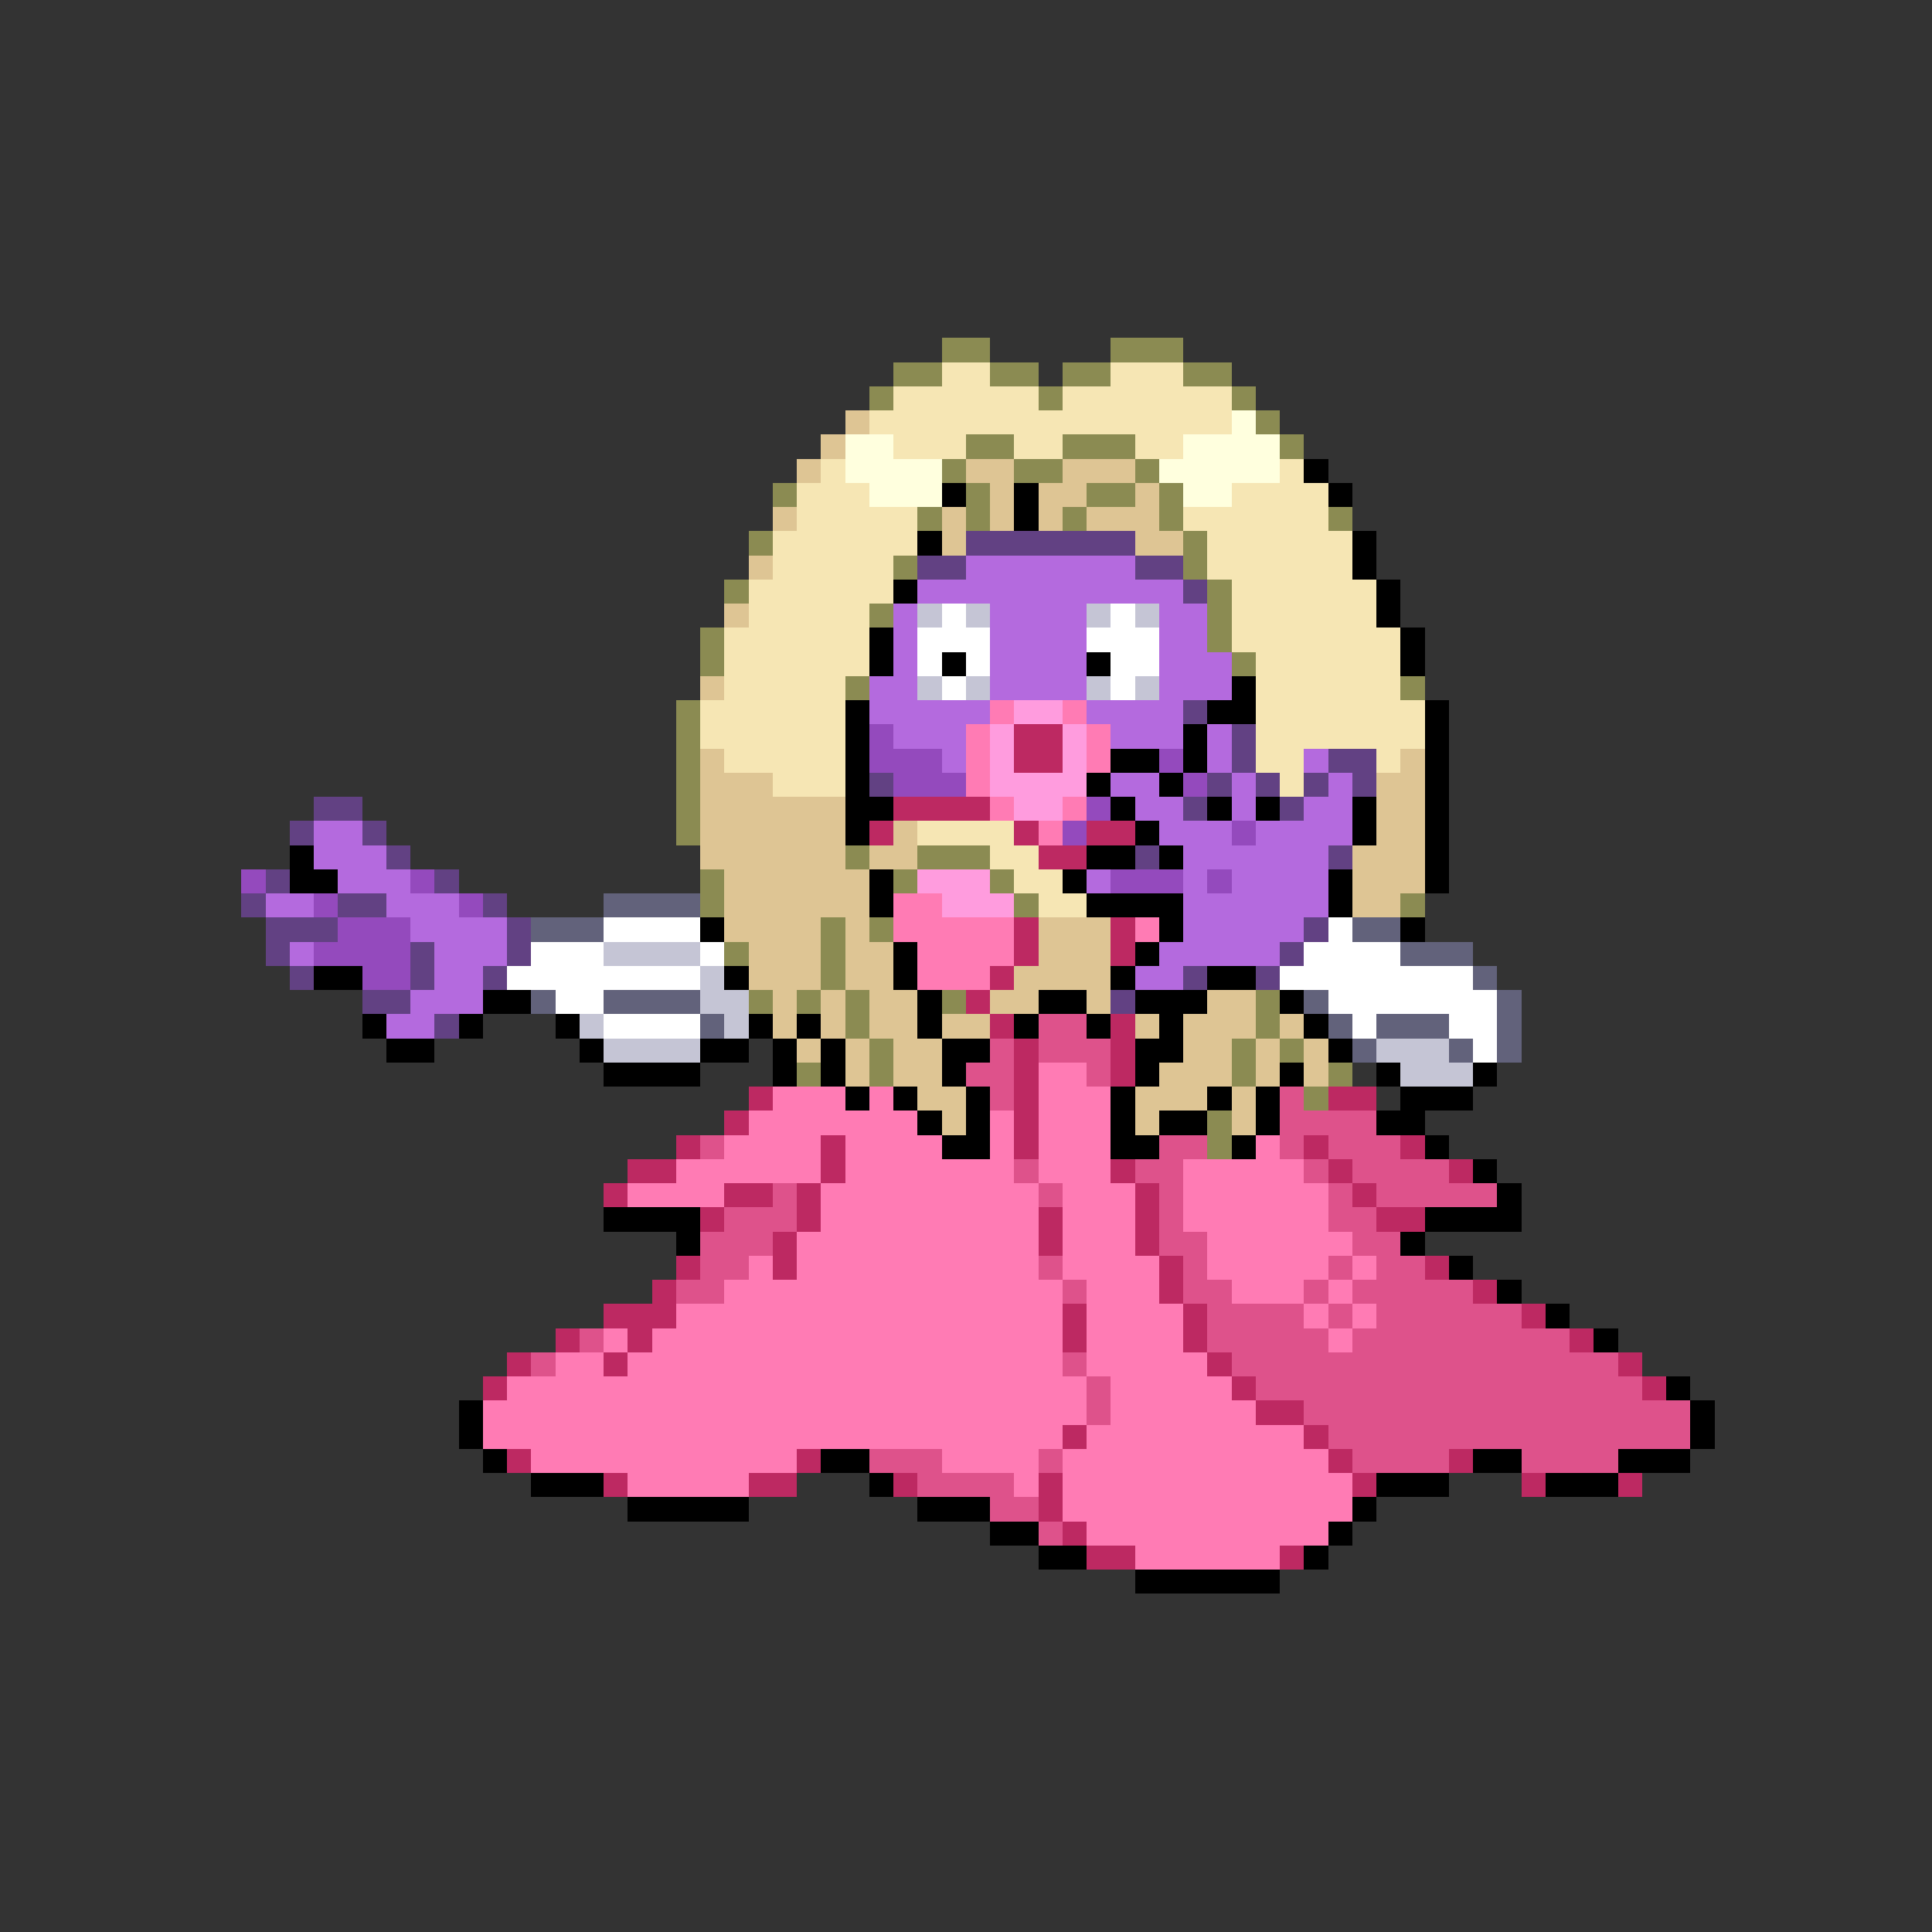 <svg xmlns="http://www.w3.org/2000/svg" viewBox="0 -0.5 80 80" shape-rendering="crispEdges">
<rect x="0" y="-0.5" width="80" height="80" fill="#333333" stroke="none"/>
<path stroke="#8b8b52" d="M39 14h2M46 14h3M37 15h2M41 15h2M44 15h2M49 15h2M36 16h1M43 16h1M51 16h1M52 17h1M40 18h2M44 18h3M53 18h1M39 19h1M42 19h2M47 19h1M32 20h1M40 20h1M45 20h2M48 20h1M38 21h1M40 21h1M44 21h1M48 21h1M55 21h1M31 22h1M49 22h1M37 23h1M49 23h1M30 24h1M50 24h1M36 25h1M50 25h1M29 26h1M50 26h1M29 27h1M51 27h1M35 28h1M58 28h1M28 29h1M28 30h1M28 31h1M28 32h1M28 33h1M28 34h1M35 35h1M38 35h3M29 36h1M37 36h1M41 36h1M29 37h1M42 37h1M58 37h1M34 38h1M36 38h1M30 39h1M34 39h1M34 40h1M31 41h1M33 41h1M35 41h1M39 41h1M52 41h1M35 42h1M52 42h1M36 43h1M51 43h1M53 43h1M33 44h1M36 44h1M51 44h1M55 44h1M54 45h1M50 46h1M50 47h1" />
<path stroke="#f6e6b4" d="M39 15h2M46 15h3M37 16h6M44 16h7M36 17h15M37 18h3M42 18h2M47 18h2M34 19h1M53 19h1M33 20h3M51 20h4M33 21h5M49 21h6M32 22h6M50 22h6M32 23h5M50 23h6M31 24h6M51 24h6M31 25h5M51 25h6M30 26h6M51 26h7M30 27h6M52 27h6M30 28h5M52 28h6M29 29h6M52 29h7M29 30h6M52 30h7M30 31h5M52 31h2M57 31h1M32 32h3M53 32h1M38 34h4M41 35h2M42 36h2M43 37h2" />
<path stroke="#dec594" d="M35 17h1M34 18h1M33 19h1M40 19h2M44 19h3M41 20h1M43 20h2M47 20h1M32 21h1M39 21h1M41 21h1M43 21h1M45 21h3M39 22h1M47 22h2M31 23h1M30 25h1M29 28h1M29 31h1M58 31h1M29 32h3M57 32h2M29 33h6M57 33h2M29 34h6M37 34h1M57 34h2M29 35h6M36 35h2M56 35h3M30 36h6M56 36h3M30 37h6M56 37h2M30 38h4M35 38h1M43 38h3M31 39h3M35 39h2M43 39h3M31 40h3M35 40h2M42 40h4M32 41h1M34 41h1M36 41h2M41 41h2M45 41h1M50 41h2M32 42h1M34 42h1M36 42h2M39 42h2M47 42h1M49 42h3M53 42h1M33 43h1M35 43h1M37 43h2M49 43h2M52 43h1M54 43h1M35 44h1M37 44h2M48 44h3M52 44h1M54 44h1M38 45h2M47 45h3M51 45h1M39 46h1M47 46h1M51 46h1" />
<path stroke="#ffffde" d="M51 17h1M35 18h2M49 18h4M35 19h4M48 19h5M36 20h3M49 20h2" />
<path stroke="#000000" d="M54 19h1M39 20h1M42 20h1M55 20h1M42 21h1M38 22h1M56 22h1M56 23h1M37 24h1M57 24h1M57 25h1M36 26h1M58 26h1M36 27h1M39 27h1M45 27h1M58 27h1M51 28h1M35 29h1M50 29h2M59 29h1M35 30h1M49 30h1M59 30h1M35 31h1M46 31h2M49 31h1M59 31h1M35 32h1M45 32h1M48 32h1M59 32h1M35 33h2M46 33h1M50 33h1M52 33h1M56 33h1M59 33h1M35 34h1M47 34h1M56 34h1M59 34h1M12 35h1M45 35h2M48 35h1M59 35h1M12 36h2M36 36h1M44 36h1M55 36h1M59 36h1M36 37h1M45 37h4M55 37h1M29 38h1M48 38h1M58 38h1M37 39h1M47 39h1M13 40h2M30 40h1M37 40h1M46 40h1M50 40h2M20 41h2M38 41h1M43 41h2M47 41h3M53 41h1M15 42h1M19 42h1M23 42h1M31 42h1M33 42h1M38 42h1M42 42h1M45 42h1M48 42h1M54 42h1M16 43h2M24 43h1M29 43h2M32 43h1M34 43h1M39 43h2M47 43h2M55 43h1M25 44h4M32 44h1M34 44h1M39 44h1M47 44h1M53 44h1M57 44h1M61 44h1M35 45h1M37 45h1M40 45h1M46 45h1M50 45h1M52 45h1M58 45h3M38 46h1M40 46h1M46 46h1M48 46h2M52 46h1M57 46h2M39 47h2M46 47h2M51 47h1M59 47h1M61 48h1M62 49h1M25 50h4M59 50h4M28 51h1M58 51h1M60 52h1M62 53h1M64 54h1M66 55h1M69 57h1M19 58h1M70 58h1M19 59h1M70 59h1M20 60h1M34 60h2M61 60h2M67 60h3M22 61h3M36 61h1M57 61h3M64 61h3M26 62h5M38 62h3M56 62h1M41 63h2M55 63h1M43 64h2M54 64h1M47 65h6" />
<path stroke="#624183" d="M40 22h7M38 23h2M47 23h2M49 24h1M49 29h1M51 30h1M51 31h1M55 31h2M36 32h1M50 32h1M52 32h1M54 32h1M56 32h1M13 33h2M49 33h1M53 33h1M12 34h1M15 34h1M16 35h1M47 35h1M55 35h1M11 36h1M18 36h1M10 37h1M14 37h2M20 37h1M11 38h3M21 38h1M54 38h1M11 39h1M17 39h1M21 39h1M53 39h1M12 40h1M17 40h1M20 40h1M49 40h1M52 40h1M15 41h2M46 41h1M18 42h1" />
<path stroke="#b46ade" d="M40 23h7M38 24h11M37 25h1M41 25h4M48 25h2M37 26h1M41 26h4M48 26h2M37 27h1M41 27h4M48 27h3M36 28h2M41 28h4M48 28h3M36 29h5M45 29h4M37 30h3M46 30h3M50 30h1M39 31h1M50 31h1M54 31h1M46 32h2M51 32h1M55 32h1M47 33h2M51 33h1M54 33h2M13 34h2M48 34h3M52 34h4M13 35h3M49 35h6M14 36h3M45 36h1M49 36h1M51 36h4M11 37h2M16 37h3M49 37h6M17 38h4M49 38h5M12 39h1M18 39h3M48 39h5M18 40h2M47 40h2M17 41h3M16 42h2" />
<path stroke="#c5c5d5" d="M38 25h1M40 25h1M45 25h1M47 25h1M38 28h1M40 28h1M45 28h1M47 28h1M25 39h4M29 40h1M29 41h2M24 42h1M30 42h1M25 43h4M57 43h3M58 44h3" />
<path stroke="#ffffff" d="M39 25h1M46 25h1M38 26h3M45 26h3M38 27h1M40 27h1M46 27h2M39 28h1M46 28h1M25 38h4M55 38h1M22 39h3M29 39h1M54 39h4M21 40h8M53 40h8M23 41h2M55 41h7M25 42h4M56 42h1M60 42h2M61 43h1" />
<path stroke="#ff7bb4" d="M41 29h1M44 29h1M40 30h1M45 30h1M40 31h1M45 31h1M40 32h1M41 33h1M44 33h1M43 34h1M37 37h2M37 38h5M47 38h1M38 39h4M38 40h3M43 44h2M32 45h3M36 45h1M43 45h3M31 46h7M41 46h1M43 46h3M30 47h4M35 47h4M41 47h1M43 47h3M52 47h1M28 48h6M35 48h7M43 48h3M49 48h5M26 49h4M34 49h9M44 49h3M49 49h6M34 50h9M44 50h3M49 50h6M33 51h10M44 51h3M50 51h6M31 52h1M33 52h10M44 52h4M50 52h5M56 52h1M30 53h14M45 53h3M51 53h3M55 53h1M28 54h16M45 54h4M54 54h1M56 54h1M25 55h1M27 55h17M45 55h4M55 55h1M23 56h2M26 56h18M45 56h5M21 57h24M46 57h5M20 58h25M46 58h6M20 59h24M45 59h9M22 60h11M39 60h4M44 60h11M26 61h5M42 61h1M44 61h12M44 62h12M45 63h10M47 64h6" />
<path stroke="#ff9cde" d="M42 29h2M41 30h1M44 30h1M41 31h1M44 31h1M41 32h4M42 33h2M38 36h3M39 37h3" />
<path stroke="#944abd" d="M36 30h1M36 31h3M48 31h1M37 32h3M49 32h1M45 33h1M44 34h1M51 34h1M10 36h1M17 36h1M46 36h3M50 36h1M13 37h1M19 37h1M14 38h3M13 39h4M15 40h2" />
<path stroke="#bd2962" d="M42 30h2M42 31h2M37 33h4M36 34h1M42 34h1M45 34h2M43 35h2M42 38h1M46 38h1M42 39h1M46 39h1M41 40h1M40 41h1M41 42h1M46 42h1M42 43h1M46 43h1M42 44h1M46 44h1M31 45h1M42 45h1M55 45h2M30 46h1M42 46h1M28 47h1M34 47h1M42 47h1M54 47h1M58 47h1M26 48h2M34 48h1M46 48h1M55 48h1M60 48h1M25 49h1M30 49h2M33 49h1M47 49h1M56 49h1M29 50h1M33 50h1M43 50h1M47 50h1M57 50h2M32 51h1M43 51h1M47 51h1M28 52h1M32 52h1M48 52h1M59 52h1M27 53h1M48 53h1M61 53h1M25 54h3M44 54h1M49 54h1M63 54h1M23 55h1M26 55h1M44 55h1M49 55h1M65 55h1M21 56h1M25 56h1M50 56h1M67 56h1M20 57h1M51 57h1M68 57h1M52 58h2M44 59h1M54 59h1M21 60h1M33 60h1M55 60h1M60 60h1M25 61h1M31 61h2M37 61h1M43 61h1M56 61h1M63 61h1M67 61h1M43 62h1M44 63h1M45 64h2M53 64h1" />
<path stroke="#62627b" d="M25 37h4M22 38h3M56 38h2M58 39h3M61 40h1M22 41h1M25 41h4M54 41h1M62 41h1M29 42h1M55 42h1M57 42h3M62 42h1M56 43h1M60 43h1M62 43h1" />
<path stroke="#de528b" d="M43 42h2M41 43h1M43 43h3M40 44h2M45 44h1M41 45h1M53 45h1M53 46h4M29 47h1M48 47h2M53 47h1M55 47h3M42 48h1M47 48h2M54 48h1M56 48h4M32 49h1M43 49h1M48 49h1M55 49h1M57 49h5M30 50h3M48 50h1M55 50h2M29 51h3M48 51h2M56 51h2M29 52h2M43 52h1M49 52h1M55 52h1M57 52h2M28 53h2M44 53h1M49 53h2M54 53h1M56 53h5M50 54h4M55 54h1M57 54h6M24 55h1M50 55h5M56 55h9M22 56h1M44 56h1M51 56h16M45 57h1M52 57h16M45 58h1M54 58h16M55 59h15M36 60h3M43 60h1M56 60h4M63 60h4M38 61h4M41 62h2M43 63h1" />
</svg>